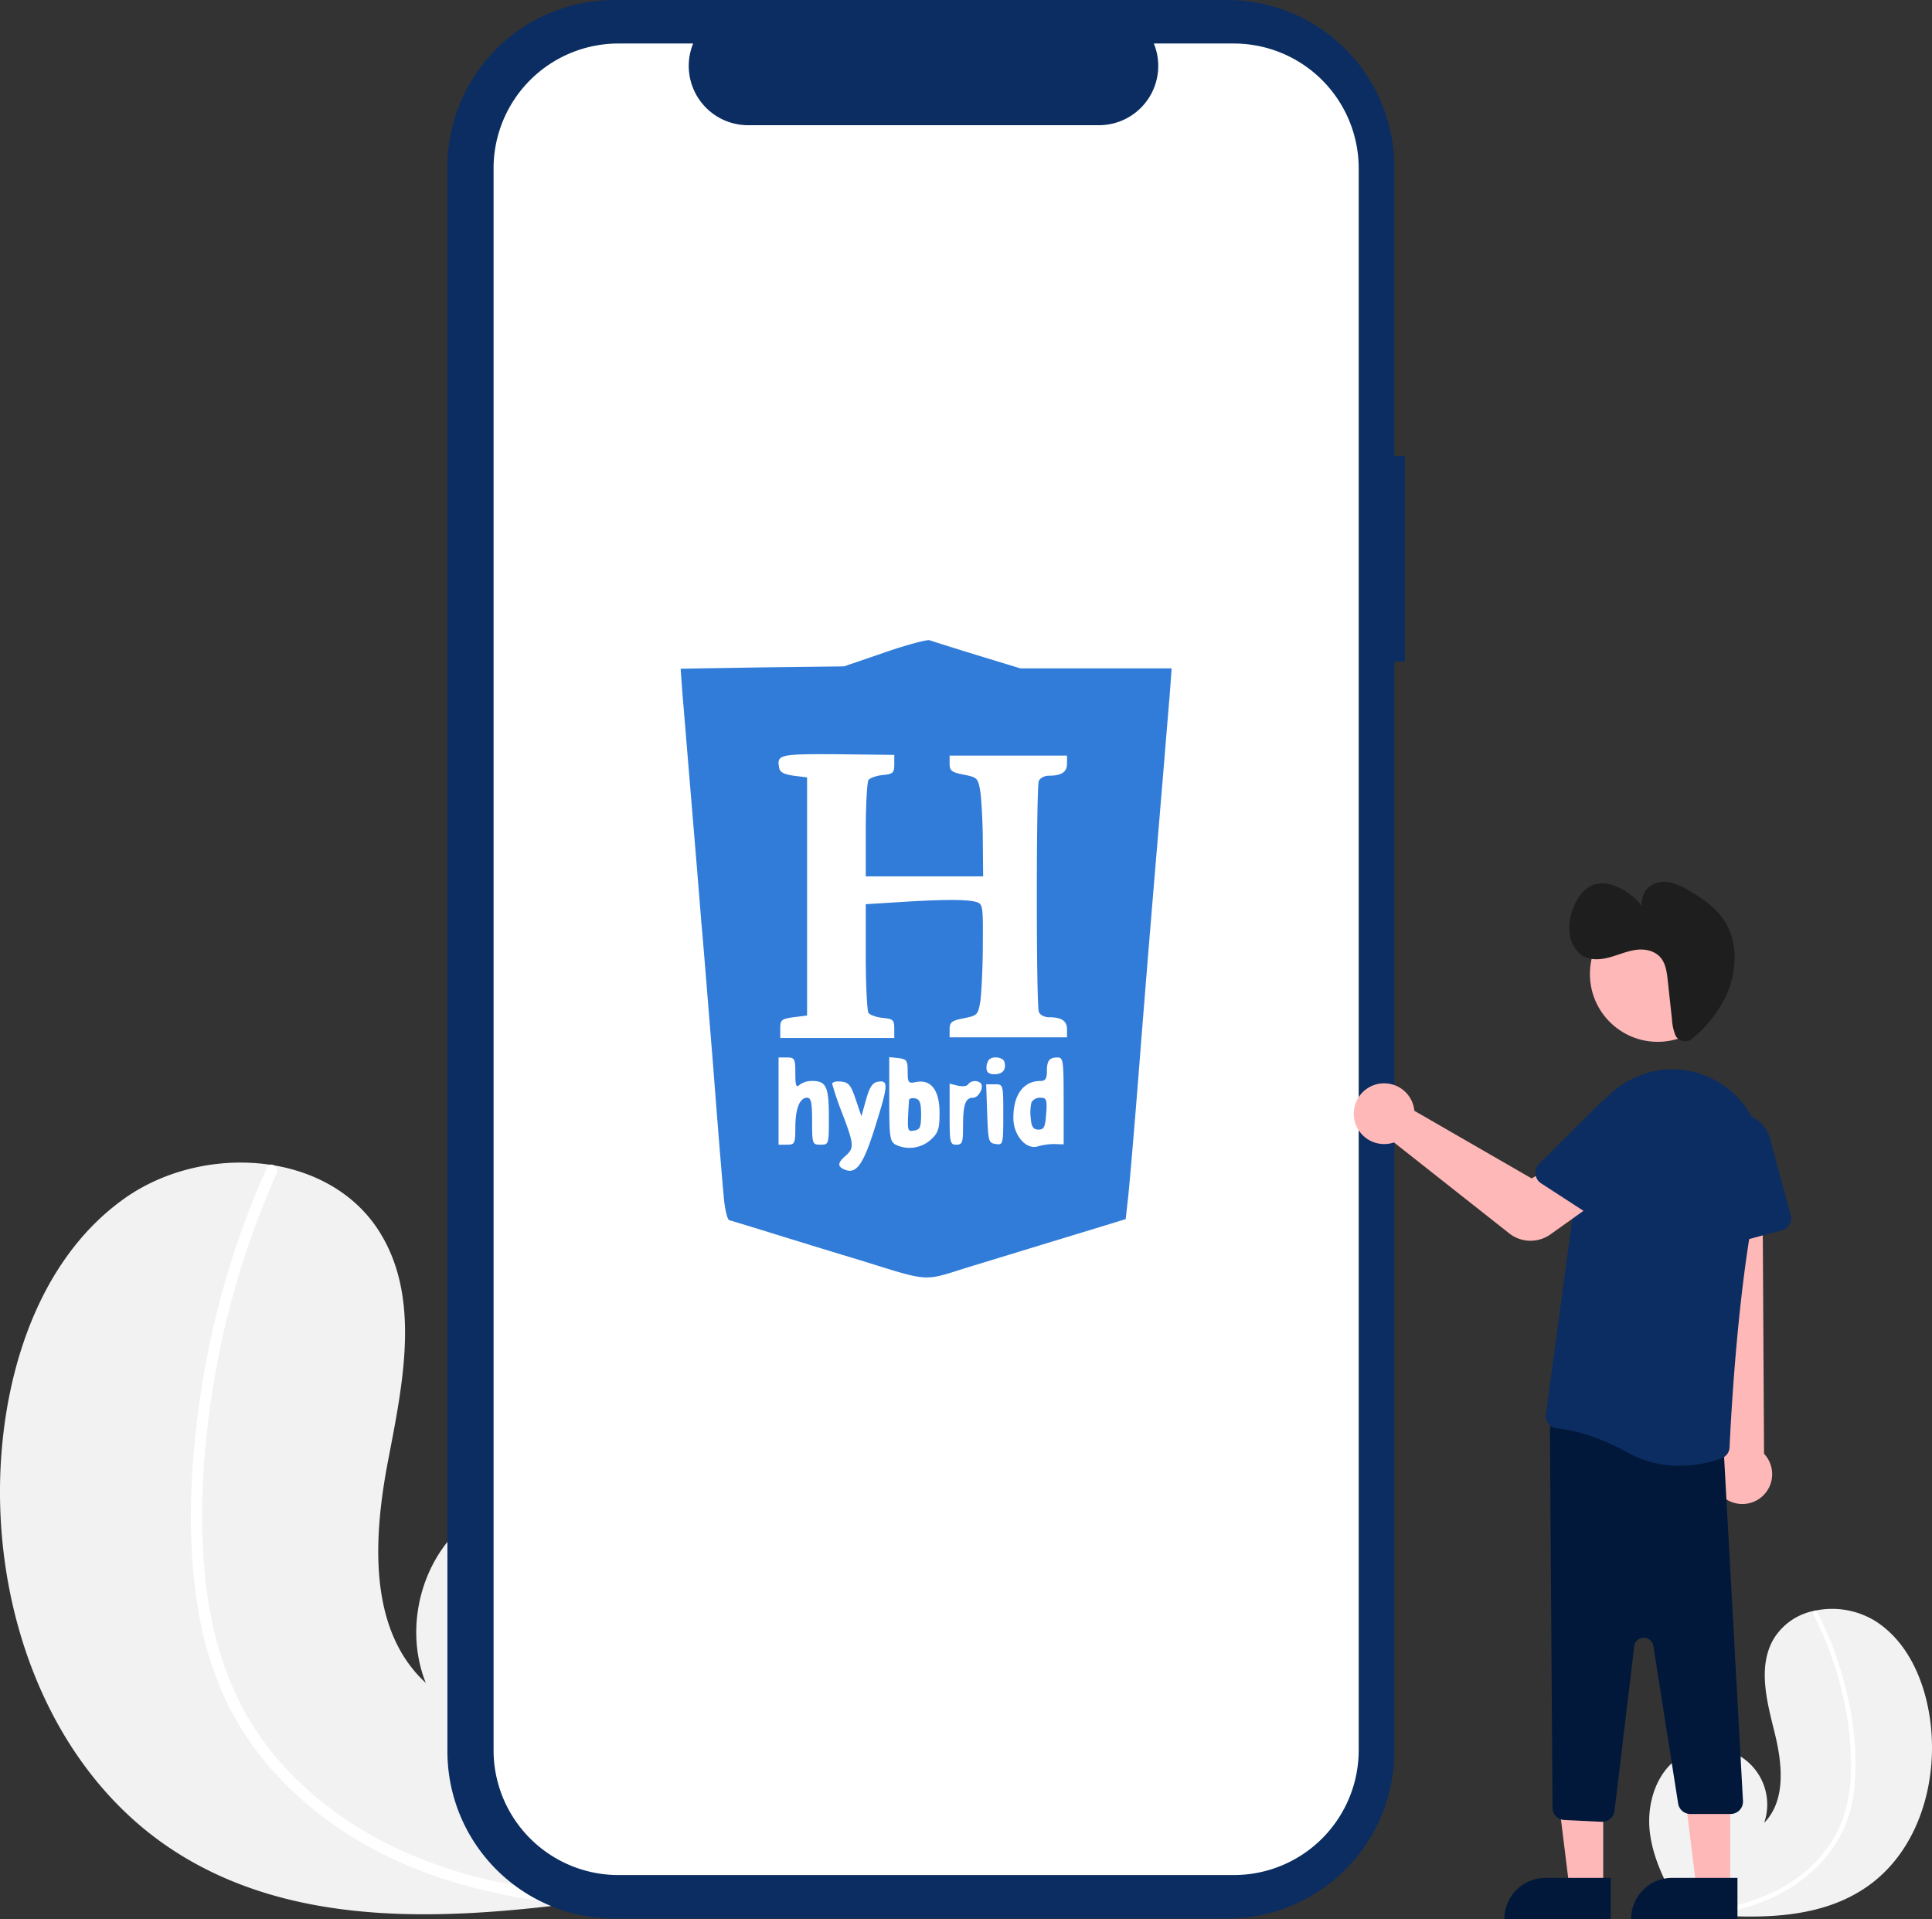 <svg xmlns="http://www.w3.org/2000/svg" width="610" height="605.845" viewBox="0 0 610 605.845">
  <rect x="0" y="0" width="610" height="605.845" fill="#333333" stroke="none"/>
  <g id="hybrid-app-development" transform="translate(-58.257 0)">
    <path id="Path_4658" data-name="Path 4658" d="M250.1,742.414c36,23.092,80.974,21.92,124.215,16.509,6.038-.755,12.029-1.582,17.962-2.445.036-.011.083-.011.119-.022.285-.043.571-.086.844-.117,1.224-.182,2.449-.363,3.662-.545l-.258.565-.812,1.754c.294-.588.588-1.165.882-1.753.086-.176.184-.353.27-.529,10.188-20.175,20.245-41.064,21.883-63.562,1.688-23.351-7.994-49.166-29.022-59.463a41.251,41.251,0,0,0-8.643-3.083c-1.241-.3-2.494-.539-3.76-.738-13.241-1.961-27.421,2.029-37.274,11.167-13.033,12.11-17.59,32.484-10.969,49-18.264-16.811-16.59-45.773-11.92-70.154s10.477-51.544-2.855-72.5c-7.412-11.663-19.707-18.483-33.215-20.769-.414-.066-.828-.132-1.242-.187-15.678-2.321-32.831,1.383-45.853,10.611-24.65,17.459-36.11,48.656-38.751,78.753C191.107,663.339,209.172,716.157,250.1,742.414Z" transform="translate(-136.5 -157.828)" fill="#f2f2f2"/>
    <path id="Path_4659" data-name="Path 4659" d="M266,664.858a109.691,109.691,0,0,0,9.226,30.457A95.245,95.245,0,0,0,291.3,718.637c13.263,14.309,30.34,24.683,48.63,31.223a175.632,175.632,0,0,0,43.263,9.155c6.038-.755,12.029-1.582,17.963-2.445.035-.011.083-.011.119-.022.285-.043.571-.086.844-.117,1.224-.182,2.449-.363,3.662-.545l-.258.565-.812,1.754c.294-.588.588-1.165.882-1.753.086-.176.184-.353.27-.529a96.229,96.229,0,0,1-15.782-126.108c-1.241-.305-2.494-.539-3.76-.738a101.52,101.52,0,0,0-8.42,15.815,99.477,99.477,0,0,0-5.233,62.258,101.7,101.7,0,0,0,28.466,49.265c-1.162-.019-2.336-.05-3.486-.093-21.766-.666-43.641-4.156-63.809-12.636-17.034-7.147-32.677-18.15-44.349-32.552-12.79-15.772-19.1-35.233-21.085-55.252-2.116-21.433-.509-43.445,3.266-64.6a270.026,270.026,0,0,1,19.323-62.94,1.942,1.942,0,0,0-.908-2.518,1.651,1.651,0,0,0-1.242-.186,1.437,1.437,0,0,0-.9.863c-1.108,2.485-2.193,4.969-3.231,7.479a273.088,273.088,0,0,0-17.889,65.181C263.666,620.755,262.574,643.226,266,664.858Z" transform="translate(-145.374 -157.92)" fill="#fff"/>
    <path id="Path_22" data-name="Path 22" d="M713.41,246.1h-3.331V154.928a52.792,52.792,0,0,0-52.816-52.769H463.928a52.793,52.793,0,0,0-52.816,52.769V655.106a52.792,52.792,0,0,0,52.816,52.769H657.263a52.792,52.792,0,0,0,52.815-52.768V311h3.331Z" transform="translate(-211.589 -102.16)" fill="#0b2d61"/>
    <path id="Path_23" data-name="Path 23" d="M661.541,117.918H636.306a18.723,18.723,0,0,1-17.352,25.792H508.195a18.723,18.723,0,0,1-17.35-25.792h-23.57a39.424,39.424,0,0,0-39.443,39.406V656.753a39.424,39.424,0,0,0,39.443,39.406H661.541a39.424,39.424,0,0,0,39.442-39.406h0V157.323a39.424,39.424,0,0,0-39.442-39.4Z" transform="translate(-213.737 -104.182)" fill="#fff"/>
    <path id="Path_4660" data-name="Path 4660" d="M976.125,772.816c-14.01,10.093-32.167,10.6-49.717,9.36-2.451-.173-4.884-.376-7.295-.595-.015,0-.034,0-.048-.006-.116-.011-.232-.022-.343-.029l-1.488-.14.116.222.365.689c-.131-.231-.263-.457-.394-.687-.039-.069-.082-.138-.12-.208-4.546-7.912-9.056-16.114-10.206-25.148-1.189-9.377,2.152-19.995,10.405-24.6a16.654,16.654,0,0,1,3.417-1.431c.494-.15.994-.272,1.5-.379a17.85,17.85,0,0,1,20.759,23.2c7-7.175,5.692-18.814,3.278-28.542s-5.346-20.551-.427-29.288a19.313,19.313,0,0,1,12.938-9.1c.166-.036.331-.071.5-.1a26.051,26.051,0,0,1,18.716,3.279c10.317,6.5,15.617,18.829,17.336,30.9C998.187,739.653,992.05,761.34,976.125,772.816Z" transform="translate(-327.801 -177.577)" fill="#f2f2f2"/>
    <path id="Path_4661" data-name="Path 4661" d="M973.138,741.741a44.284,44.284,0,0,1-3.056,12.479,38.451,38.451,0,0,1-5.97,9.752,49.27,49.27,0,0,1-18.925,13.646,70.911,70.911,0,0,1-17.242,4.633c-2.451-.173-4.884-.376-7.295-.595-.015,0-.034,0-.048-.006-.116-.011-.232-.022-.343-.029l-1.488-.14.116.222.365.69c-.131-.231-.263-.457-.394-.687-.039-.069-.082-.138-.12-.208a38.851,38.851,0,0,0,3.617-51.183c.494-.15.994-.272,1.5-.379a40.987,40.987,0,0,1,3.739,6.193,40.161,40.161,0,0,1,3.465,24.985,41.06,41.06,0,0,1-10.4,20.48c.468-.033.941-.071,1.4-.113A72,72,0,0,0,947.507,775a45.833,45.833,0,0,0,17.17-14.089c4.812-6.637,6.933-14.62,7.3-22.734a95.937,95.937,0,0,0-2.723-25.973,109.017,109.017,0,0,0-9.16-24.953.784.784,0,0,1,.311-1.035.667.667,0,0,1,.5-.1.58.58,0,0,1,.383.328c.5.978.992,1.956,1.465,2.945a110.252,110.252,0,0,1,8.631,25.888A88.746,88.746,0,0,1,973.138,741.741Z" transform="translate(-329.339 -177.652)" fill="#fff"/>
    <path id="Path_4663" data-name="Path 4663" d="M637.291,678.227H626.605l-5.084-41.218h15.772Z" transform="translate(-72.842 -82.304)" fill="#ffb8b8"/>
    <path id="Path_4664" data-name="Path 4664" d="M616.685,680.793h20.609v12.976H603.71A12.976,12.976,0,0,1,616.685,680.793Z" transform="translate(-70.46 -87.924)" fill="#01183a"/>
    <path id="Path_4665" data-name="Path 4665" d="M683.291,678.227H672.605l-5.084-41.218h15.772Z" transform="translate(-78.747 -82.304)" fill="#ffb8b8"/>
    <path id="Path_4666" data-name="Path 4666" d="M662.685,680.793h20.609v12.976H649.71A12.976,12.976,0,0,1,662.685,680.793Z" transform="translate(-76.46 -87.924)" fill="#01183a"/>
    <path id="Path_4667" data-name="Path 4667" d="M873.315,628.816a9.364,9.364,0,0,1-1.8-14.245l-7.036-99.853,20.268,1.966.557,97.787a9.415,9.415,0,0,1-11.991,14.346Z" transform="translate(-270.076 -155.509)" fill="#ffb8b8"/>
    <path id="Path_4668" data-name="Path 4668" d="M827.131,743.868l-11.764-.561a3.921,3.921,0,0,1-3.736-3.89l-.821-119.029a3.923,3.923,0,0,1,4.486-3.91l47.063,6.832a3.9,3.9,0,0,1,3.359,3.853l6.053,110.293a3.923,3.923,0,0,1-3.922,3.952H855.166a3.9,3.9,0,0,1-3.875-3.313l-7.825-49.742a3.051,3.051,0,0,0-6.043.112l-6.212,51.952a3.937,3.937,0,0,1-3.9,3.457Q827.225,743.873,827.131,743.868Z" transform="translate(-263.187 -168.71)" fill="#01183a"/>
    <path id="Path_4669" data-name="Path 4669" d="M835.222,610.929c-10.372-5.763-18.476-7.277-22.384-7.667a3.851,3.851,0,0,1-2.662-1.458,3.9,3.9,0,0,1-.812-2.965l11.277-83.722a28.955,28.955,0,0,1,16.878-22.625,28.159,28.159,0,0,1,27.366,2.145q.58.386,1.138.787a28.919,28.919,0,0,1,11.014,30.135c-6.915,28.289-9.291,74.667-9.7,83.677a3.892,3.892,0,0,1-2.544,3.491,39.3,39.3,0,0,1-13.271,2.363,33.231,33.231,0,0,1-16.3-4.162Z" transform="translate(-262.996 -152.31)" fill="#0b2d61"/>
    <path id="Path_4670" data-name="Path 4670" d="M869.285,547.131a3.906,3.906,0,0,1-1.62-2.964l-1.485-26.913a10.807,10.807,0,0,1,21.221-3.423l6.524,24.062a3.927,3.927,0,0,1-2.759,4.812l-18.558,5.032A3.907,3.907,0,0,1,869.285,547.131Z" transform="translate(-270.292 -154.313)" fill="#0b2d61"/>
    <circle id="Ellipse_478" data-name="Ellipse 478" cx="21.408" cy="21.408" r="21.408" transform="translate(560.25 286.101)" fill="#ffb8b8"/>
    <path id="Path_4671" data-name="Path 4671" d="M795.434,544.623a10.8,10.8,0,0,1-6.693-2.307l-36.424-28.735a8.927,8.927,0,0,1-.9.266,9.607,9.607,0,0,1-7.686-1.474,9.589,9.589,0,1,1,14.826-10.054h0a9.258,9.258,0,0,1,.2,1.266l37.028,21.362L805,519.641,815.2,533.005,801.7,542.631A10.786,10.786,0,0,1,795.434,544.623Z" transform="translate(-253.941 -152.905)" fill="#ffb8b8"/>
    <path id="Path_4672" data-name="Path 4672" d="M805.581,524.095a3.907,3.907,0,0,1,1.127-3.184l19.057-19.061a10.807,10.807,0,0,1,16.708,13.525L828.9,536.286a3.927,3.927,0,0,1-5.426,1.155l-16.129-10.467A3.907,3.907,0,0,1,805.581,524.095Z" transform="translate(-262.513 -153.385)" fill="#0b2d61"/>
    <path id="Path_4673" data-name="Path 4673" d="M851.762,471a3.464,3.464,0,0,0,4.96.285,38.724,38.724,0,0,0,11.046-14.425c2.783-6.634,3.191-14.73.023-20.948-2.678-5.257-7.484-8.6-12.283-11.338a20.042,20.042,0,0,0-5.969-2.523,7.839,7.839,0,0,0-6.236,1.226,6.576,6.576,0,0,0-2.508,6.3,19.485,19.485,0,0,0-8.544-6.412,9.906,9.906,0,0,0-6.584-.441c-3.082,1.029-5.363,4.141-6.632,7.484a16.683,16.683,0,0,0-1.094,8.075,9.7,9.7,0,0,0,3.721,6.687c2.514,1.734,5.752,1.558,8.676.791s5.761-2.069,8.735-2.432,6.271.424,8.043,3.077c1.248,1.868,1.542,4.329,1.8,6.675l1.324,12.2a16.163,16.163,0,0,0,1.114,5.09A2.832,2.832,0,0,0,851.762,471Z" transform="translate(-264.088 -143.466)" fill="#1e1e1e"/>
    <g id="hybrid-icon" transform="translate(255.354 414.521)">
      <path id="Path_4751" data-name="Path 4751" d="M82.08-208.481l-12.708,4.342-25.733.318L17.8-203.4l.635,8.684c.424,4.765,1.165,13.873,1.694,20.332l2.118,25.415c.635,7.519,1.588,19.273,2.118,25.945.635,6.672,2.224,26.9,3.706,45.006,1.377,18.108,2.859,36.323,3.283,40.559.318,4.448,1.165,7.942,1.8,8.154.741.212,7.73,2.33,15.567,4.765S68.313-18.5,74.667-16.6c21.815,6.777,19.591,6.672,33.358,2.33,6.672-2.012,20.756-6.354,31.24-9.531l19.061-5.824.741-6.672c.424-3.706,2.012-22.238,3.495-41.194s3.177-39.711,3.706-46.065c.529-6.46,1.483-17.9,2.118-25.415l2.118-25.415c.529-6.46,1.271-15.567,1.694-20.438l.635-8.684h-47.76l-13.555-4.13c-7.519-2.33-14.3-4.448-15.143-4.765C95.528-212.611,89.069-210.916,82.08-208.481Zm3.177,35.264c0,2.753-.424,3.071-3.706,3.389-2.012.212-4.024.953-4.448,1.588-.424.741-.847,7.836-.847,15.779v14.614h37.064l-.106-10.907c0-5.93-.424-12.919-.741-15.567-.741-4.554-.953-4.765-5.189-5.613-3.918-.741-4.554-1.271-4.554-3.495v-2.542h37.064v2.542c0,2.647-1.694,3.812-5.824,3.812-1.271,0-2.753.741-3.071,1.694-.847,2.118-.847,70.739,0,72.857.318.953,1.8,1.694,3.071,1.694,4.13,0,5.824,1.165,5.824,3.812v2.542H102.729v-2.542c0-2.224.635-2.753,4.554-3.495,4.236-.847,4.448-1.059,5.189-5.613.318-2.647.741-10.59.741-17.579.106-12.5,0-12.919-2.224-13.555-3.177-.847-11.543-.741-24.356.106l-10.378.635v16.52c0,9.107.424,17.049.847,17.791.424.635,2.436,1.377,4.448,1.588,3.283.318,3.706.635,3.706,3.283v3.071h-36v-3.071c0-2.647.424-2.965,4.236-3.495l4.236-.529v-75.187l-4.236-.529c-2.965-.424-4.342-1.059-4.554-2.436-.847-4.236-.106-4.448,18.426-4.342l17.9.212ZM54.017-75.686c0,3.918.318,4.659,1.271,3.706a6.512,6.512,0,0,1,4.024-1.271c4.448,0,5.295,1.8,5.295,11.331,0,8.684,0,8.789-2.647,8.789-2.542,0-2.647-.212-2.647-7.413,0-5.824-.318-7.413-1.588-7.413-2.33,0-3.706,3.495-3.706,9.425,0,5.083-.212,5.4-2.647,5.4H48.722V-80.663h2.647C53.805-80.663,54.017-80.239,54.017-75.686Zm35.476-.529c0,3.6.212,3.812,2.753,3.283,4.659-.847,7.307,2.647,7.307,9.743,0,5.083-.424,6.354-2.753,8.472A10.061,10.061,0,0,1,85.68-53.13c-1.8-1.059-2.012-2.33-2.012-14.4V-80.769l2.965.318C89.175-80.134,89.492-79.71,89.492-76.215Zm30.5-3.177c.741,2.436-.424,4.024-3.071,4.024-1.8,0-2.542-.635-2.542-1.906a4.155,4.155,0,0,1,.741-2.647C116.284-81.193,119.461-80.769,119.991-79.392Zm18.744,12.5v13.661l-2.859-.106a19.963,19.963,0,0,0-5.295.741c-3.706,1.165-7.73-3.495-7.73-9,0-7.307,3.177-11.649,8.578-11.649,1.483,0,2.012-.741,2.012-2.965,0-3.495.741-4.448,3.389-4.448C138.629-80.663,138.734-79.5,138.734-66.9Zm-65.656-.529,1.8,5.295,1.483-5.295c1.165-4.13,2.118-5.4,3.918-5.613,3.071-.424,3.071,1.059-.847,13.555-3.706,12.072-5.93,15.461-9.319,14.4-2.859-.953-2.965-2.224-.212-4.554,2.753-2.436,2.647-3.6-1.059-13.343A94.27,94.27,0,0,1,65.665-72.3c0-.635,1.271-.953,2.859-.741C70.854-72.827,71.6-71.874,73.078-67.426Zm39.394-5.189c1.271,1.165-.529,4.659-2.33,4.659-2.436,0-3.177,2.118-3.177,9.107,0,4.977-.212,5.718-2.118,5.718-2.012,0-2.118-.741-2.118-9.637V-72.4l2.542.635c1.483.318,2.965.212,3.283-.424A2.831,2.831,0,0,1,112.472-72.615Zm7.2,10.06c0,9.319-.106,9.531-2.33,9.213-2.33-.318-2.436-.847-2.753-9.637l-.318-9.213h2.753C119.673-72.191,119.673-72.191,119.673-62.555Z" transform="translate(0)" fill="#317cd9"/>
      <path id="Path_4752" data-name="Path 4752" d="M85.92-75.266c-.635,10.06-.635,9.954,1.588,9.637,1.906-.318,2.224-1.059,2.224-5.083,0-3.706-.424-4.765-1.8-5.083C86.873-76.007,86.026-75.8,85.92-75.266Z" transform="translate(3.996 8.052)" fill="#317cd9"/>
      <path id="Path_4753" data-name="Path 4753" d="M122.418-74.517a14.63,14.63,0,0,0-.212,5.083c.212,2.647.847,3.495,2.436,3.495,1.8,0,2.118-.847,2.436-5.083.318-4.448.106-4.977-1.906-4.977A3.039,3.039,0,0,0,122.418-74.517Z" transform="translate(6.15 8.045)" fill="#317cd9"/>
    </g>
  </g>
</svg>
